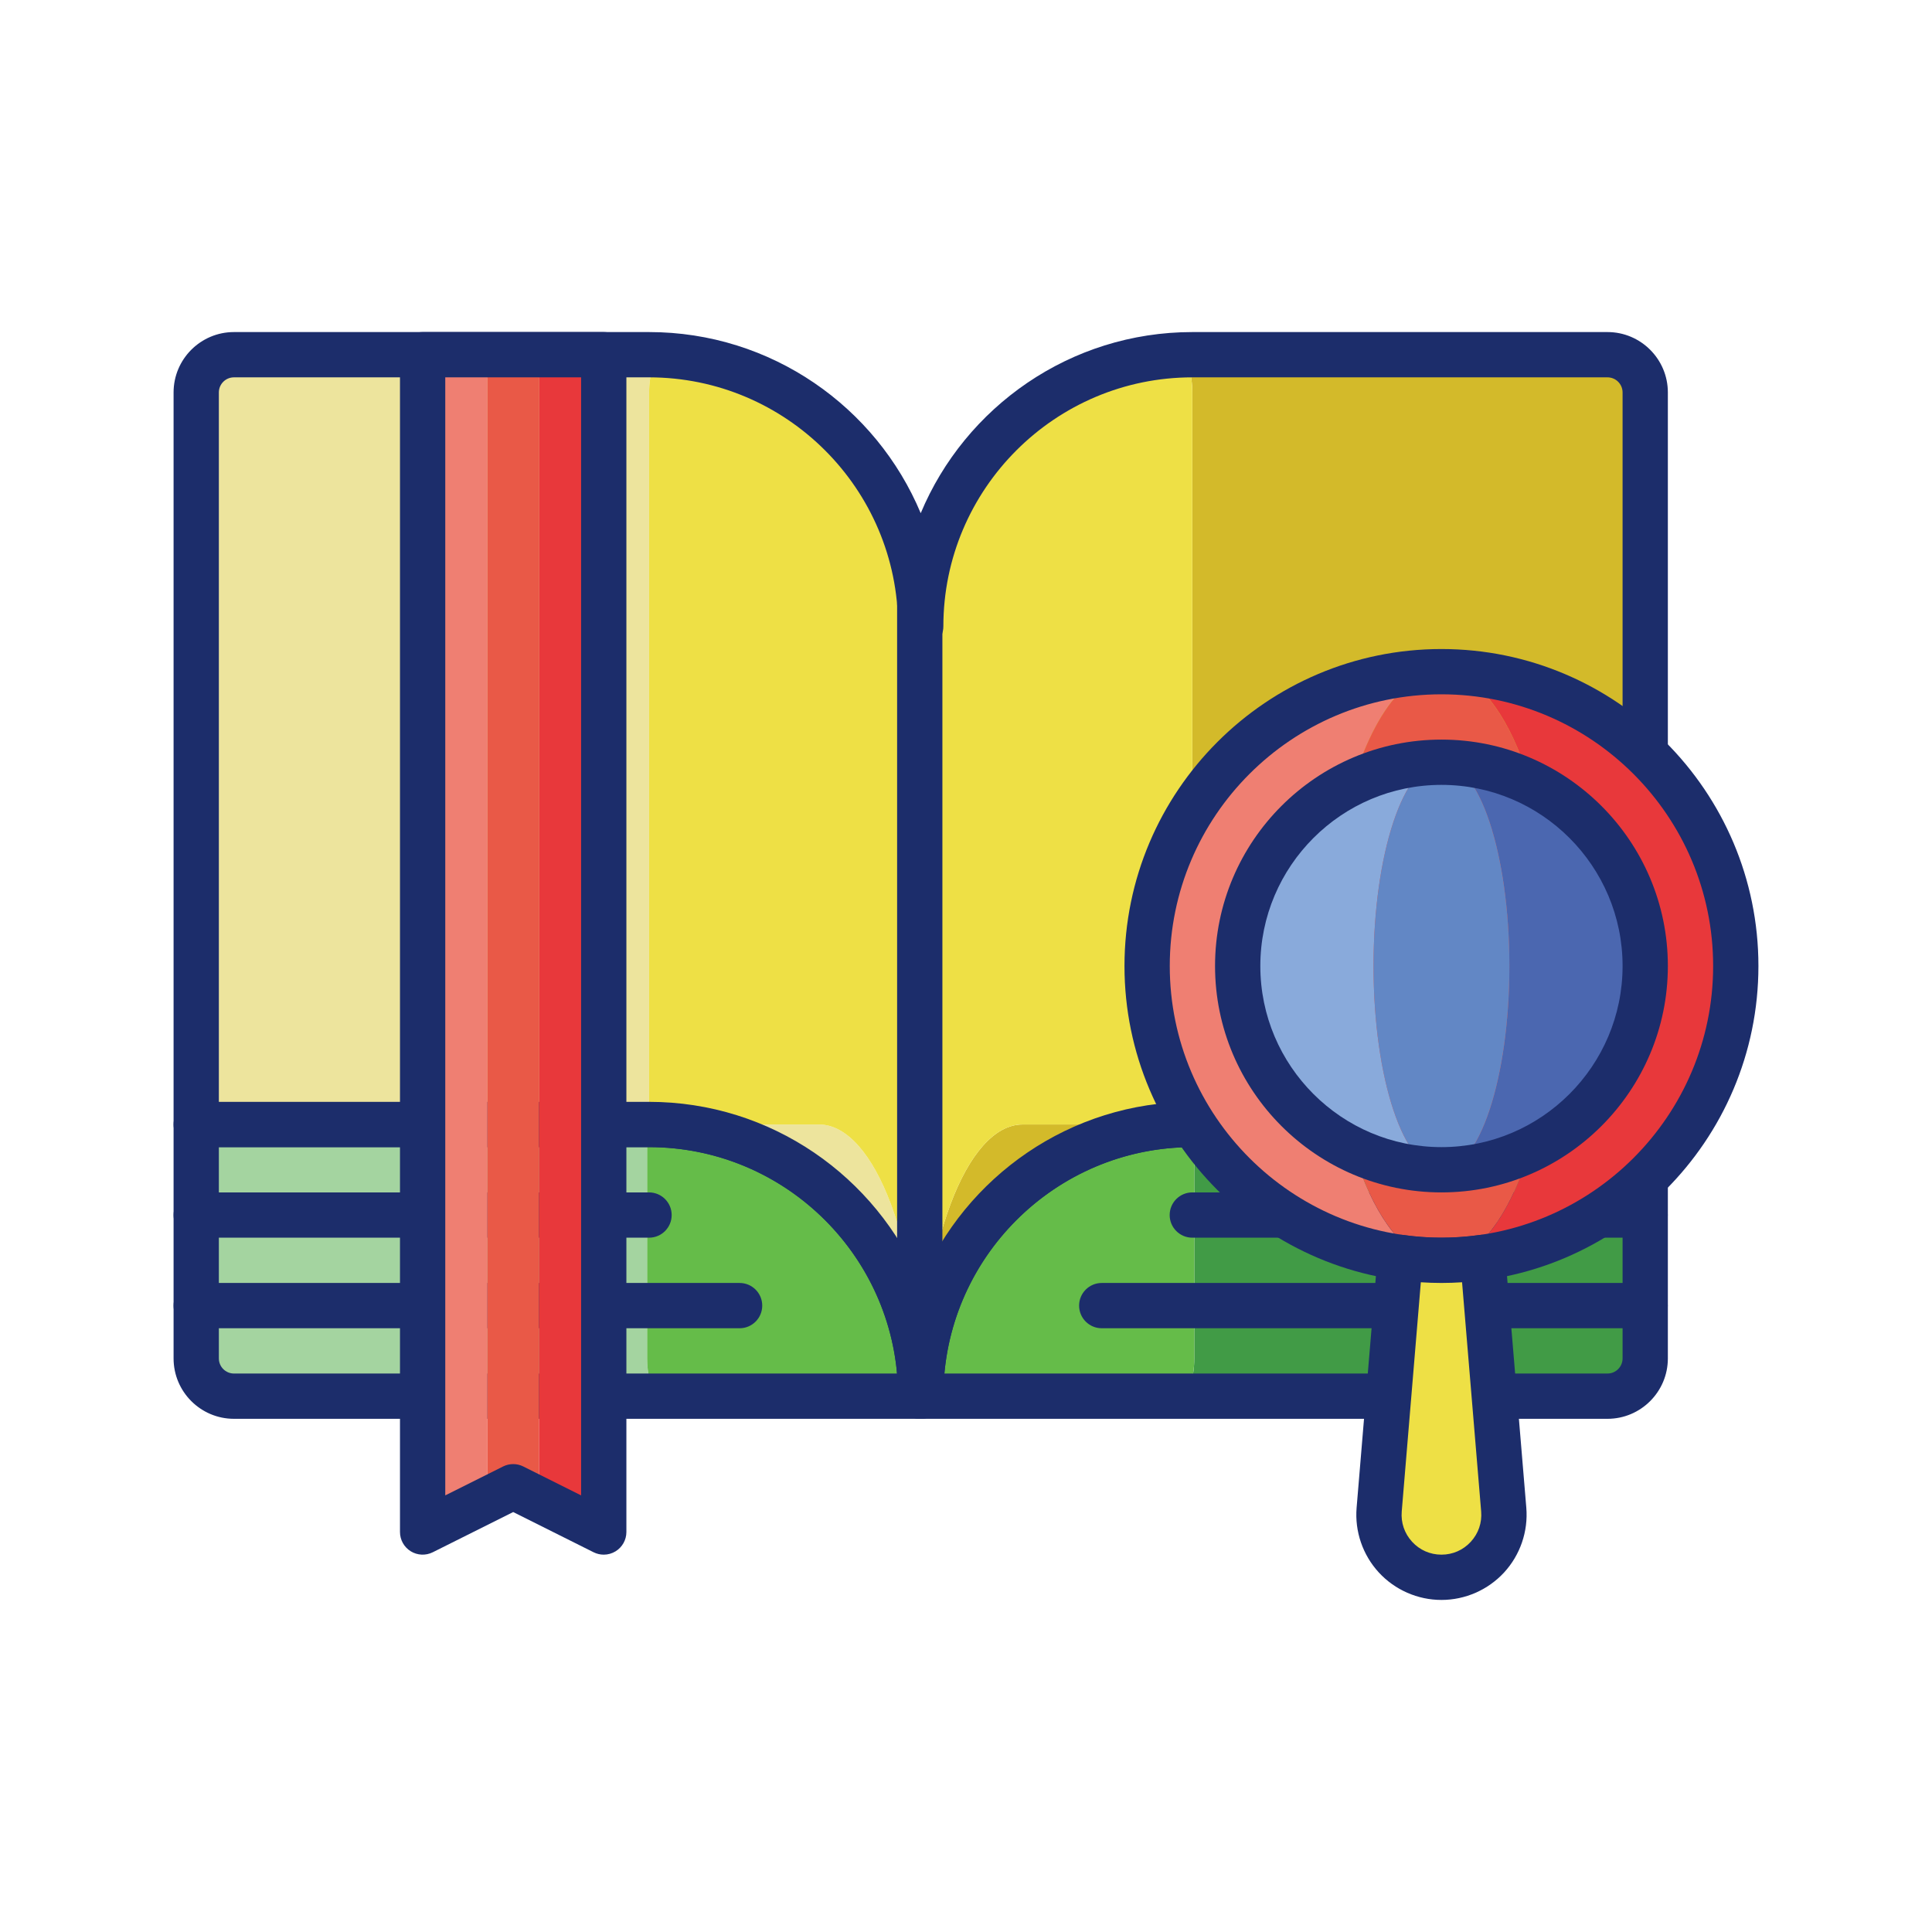 <svg width="512" height="512" viewBox="0 0 256 256" xmlns="http://www.w3.org/2000/svg" xmlns:xlink="http://www.w3.org/1999/xlink" id="Layer_1" overflow="hidden"><path d="M85.752 180 85.752 149 26 149 26 180C26 182.761 28.239 185 31 185L87.64 185C86.597 185 85.752 182.761 85.752 180Z" fill="#A4D4A0"/><path d="M158.248 149 158.248 180C158.248 182.761 157.403 185 156.36 185L213 185C215.761 185 218 182.761 218 180L218 149Z" fill="#419B46"/><path d="M158.248 180 158.248 149 158 149C138.118 149 122 165.118 122 185L156.36 185C157.403 185 158.248 182.761 158.248 180Z" fill="#65BC49"/><path d="M86 149 85.752 149 85.752 180C85.752 182.761 86.597 185 87.64 185L122 185C122 165.118 105.882 149 86 149Z" fill="#65BC49"/><path d="M122 188 31 188C26.589 188 23 184.411 23 180L23 149C23 147.343 24.343 146 26 146L86 146C107.505 146 125 163.495 125 185 125 186.657 123.657 188 122 188ZM29 152 29 180C29 181.103 29.897 182 31 182L118.865 182C117.345 165.203 103.186 152 86 152Z" fill="#1C2D6B"/><path d="M213 188 122 188C120.343 188 119 186.657 119 185 119 163.495 136.495 146 158 146L218 146C219.657 146 221 147.343 221 149L221 180C221 184.411 217.411 188 213 188ZM125.135 182 213 182C214.103 182 215 181.103 215 180L215 152 158 152C140.814 152 126.655 165.203 125.135 182Z" fill="#1C2D6B"/><path d="M108.505 149 86.013 149 86.013 52C86.013 49.387 86.767 47.266 87.725 47.043 87.153 47.017 86.579 47 86 47L31 47C28.239 47 26 49.239 26 52L26 149 86 149C105.882 149 122 165.118 122 185 122 165.118 115.958 149 108.505 149Z" fill="#EDE49D"/><path d="M213 47 158 47C157.421 47 156.847 47.017 156.275 47.043 157.233 47.266 157.987 49.386 157.987 52L157.987 149 135.495 149C128.042 149 122 165.118 122 185 122 165.118 138.118 149 158 149L218 149 218 52C218 49.239 215.761 47 213 47Z" fill="#D3BA2A"/><path d="M135.495 149 157.987 149 157.987 52C157.987 49.387 157.233 47.266 156.275 47.043 137.194 47.944 122 63.696 122 83 122 63.696 106.806 47.944 87.725 47.043 86.767 47.266 86.013 49.386 86.013 52L86.013 149 108.505 149C115.958 149 122 165.118 122 185 122 165.118 128.042 149 135.495 149Z" fill="#EEE045"/><g fill="#1C2D6B"><path d="M122 188C120.343 188 119 186.657 119 185 119 166.804 104.196 152 86 152L26 152C24.343 152 23 150.657 23 149L23 52C23 47.589 26.589 44 31 44L86 44C102.191 44 116.111 53.92 122 67.999 127.889 53.92 141.809 44 158 44L213 44C217.411 44 221 47.589 221 52L221 149C221 150.657 219.657 152 218 152L158 152C139.804 152 125 166.804 125 185 125 186.657 123.657 188 122 188ZM29 146 86 146C102.191 146 116.111 155.92 122 169.999 127.889 155.92 141.809 146 158 146L215 146 215 52C215 50.897 214.103 50 213 50L158 50C139.804 50 125 64.804 125 83 125 84.657 123.657 86 122 86 120.343 86 119 84.657 119 83 119 64.804 104.196 50 86 50L31 50C29.897 50 29 50.897 29 52Z"/><path d="M121.872 188C120.215 188 118.872 186.657 118.872 185L118.872 80.076C118.872 78.419 120.215 77.076 121.872 77.076 123.529 77.076 124.872 78.419 124.872 80.076L124.872 185C124.872 186.657 123.528 188 121.872 188Z"/><path d="M86 164 26 164C24.343 164 23 162.657 23 161 23 159.343 24.343 158 26 158L86 158C87.657 158 89 159.343 89 161 89 162.657 87.657 164 86 164Z"/><path d="M98 176 26 176C24.343 176 23 174.657 23 173 23 171.343 24.343 170 26 170L98 170C99.657 170 101 171.343 101 173 101 174.657 99.657 176 98 176Z"/><path d="M217.987 164 157.987 164C156.33 164 154.987 162.657 154.987 161 154.987 159.343 156.33 158 157.987 158L217.987 158C219.644 158 220.987 159.343 220.987 161 220.987 162.657 219.644 164 217.987 164Z"/><path d="M217.987 176 145.987 176C144.33 176 142.987 174.657 142.987 173 142.987 171.343 144.33 170 145.987 170L217.987 170C219.644 170 220.987 171.343 220.987 173 220.987 174.657 219.644 176 217.987 176Z"/></g><path d="M56 47 56 203 64.594 198.703 64.594 47Z" fill="#EF7F72"/><path d="M80 47 71.406 47 71.406 198.703 80 203Z" fill="#E8383B"/><path d="M64.594 47 64.594 198.703 68 197 71.406 198.703 71.406 47Z" fill="#E95947"/><path d="M80 206C79.542 206 79.082 205.895 78.658 205.684L68 200.354 57.342 205.683C56.412 206.147 55.308 206.098 54.423 205.551 53.539 205.005 53 204.04 53 203L53 47C53 45.343 54.343 44 56 44L80 44C81.657 44 83 45.343 83 47L83 203C83 204.04 82.461 205.005 81.577 205.552 81.095 205.85 80.548 206 80 206ZM68 194C68.459 194 68.919 194.105 69.342 194.316L77 198.146 77 50 59 50 59 198.146 66.658 194.317C67.081 194.105 67.541 194 68 194Z" fill="#1C2D6B"/><path d="M176 128C176 106.461 182.716 89 191 89 169.461 89 152 106.461 152 128 152 149.539 169.461 167 191 167 182.716 167 176 149.539 176 128Z" fill="#EF7F72"/><path d="M191 89C199.284 89 206 106.461 206 128 206 149.539 199.284 167 191 167 212.539 167 230 149.539 230 128 230 106.461 212.539 89 191 89Z" fill="#E8383B"/><ellipse cx="191" cy="128" rx="15" ry="39" fill="#E95947"/><path d="M191 170C167.841 170 149 151.159 149 128 149 104.841 167.841 86 191 86 214.159 86 233 104.841 233 128 233 151.159 214.159 170 191 170ZM191 92C171.149 92 155 108.149 155 128 155 147.851 171.149 164 191 164 210.851 164 227 147.851 227 128 227 108.149 210.851 92 191 92Z" fill="#1C2D6B"/><path d="M182 128C182 113.088 186.029 101 191 101 176.088 101 164 113.088 164 128 164 142.912 176.088 155 191 155 186.029 155 182 142.912 182 128Z" fill="#89AADB"/><path d="M191 101C195.971 101 200 113.088 200 128 200 142.912 195.971 155 191 155 205.912 155 218 142.912 218 128 218 113.088 205.912 101 191 101Z" fill="#4B67B0"/><ellipse cx="191" cy="128" rx="9" ry="27" fill="#6287C5"/><path d="M191 158C174.458 158 161 144.542 161 128 161 111.458 174.458 98 191 98 207.542 98 221 111.458 221 128 221 144.542 207.542 158 191 158ZM191 104C177.766 104 167 114.767 167 128 167 141.233 177.766 152 191 152 204.234 152 215 141.233 215 128 215 114.767 204.234 104 191 104Z" fill="#1C2D6B"/><path d="M196.468 166.611C194.68 166.862 192.857 167 191 167 189.143 167 187.319 166.861 185.532 166.61L182.748 200.031C182.345 204.859 186.155 209 191 209 195.845 209 199.655 204.859 199.253 200.031Z" fill="#EEE045"/><path d="M191 212C187.854 212 184.828 210.672 182.698 208.357 180.568 206.042 179.496 202.917 179.758 199.782L182.543 166.361C182.612 165.539 183.016 164.781 183.66 164.266 184.305 163.75 185.132 163.524 185.95 163.639 189.358 164.118 192.643 164.118 196.052 163.639 196.866 163.525 197.698 163.751 198.342 164.266 198.987 164.781 199.39 165.538 199.459 166.361L202.244 199.782C202.505 202.917 201.433 206.043 199.304 208.357 197.171 210.672 194.146 212 191 212ZM188.268 169.908 185.737 200.28C185.613 201.769 186.102 203.195 187.113 204.295 188.124 205.395 189.505 206 191 206 192.494 206 193.875 205.395 194.886 204.295 195.897 203.195 196.386 201.77 196.262 200.28L193.731 169.908C191.895 170.029 190.105 170.029 188.268 169.908Z" fill="#1C2D6B"/></svg>